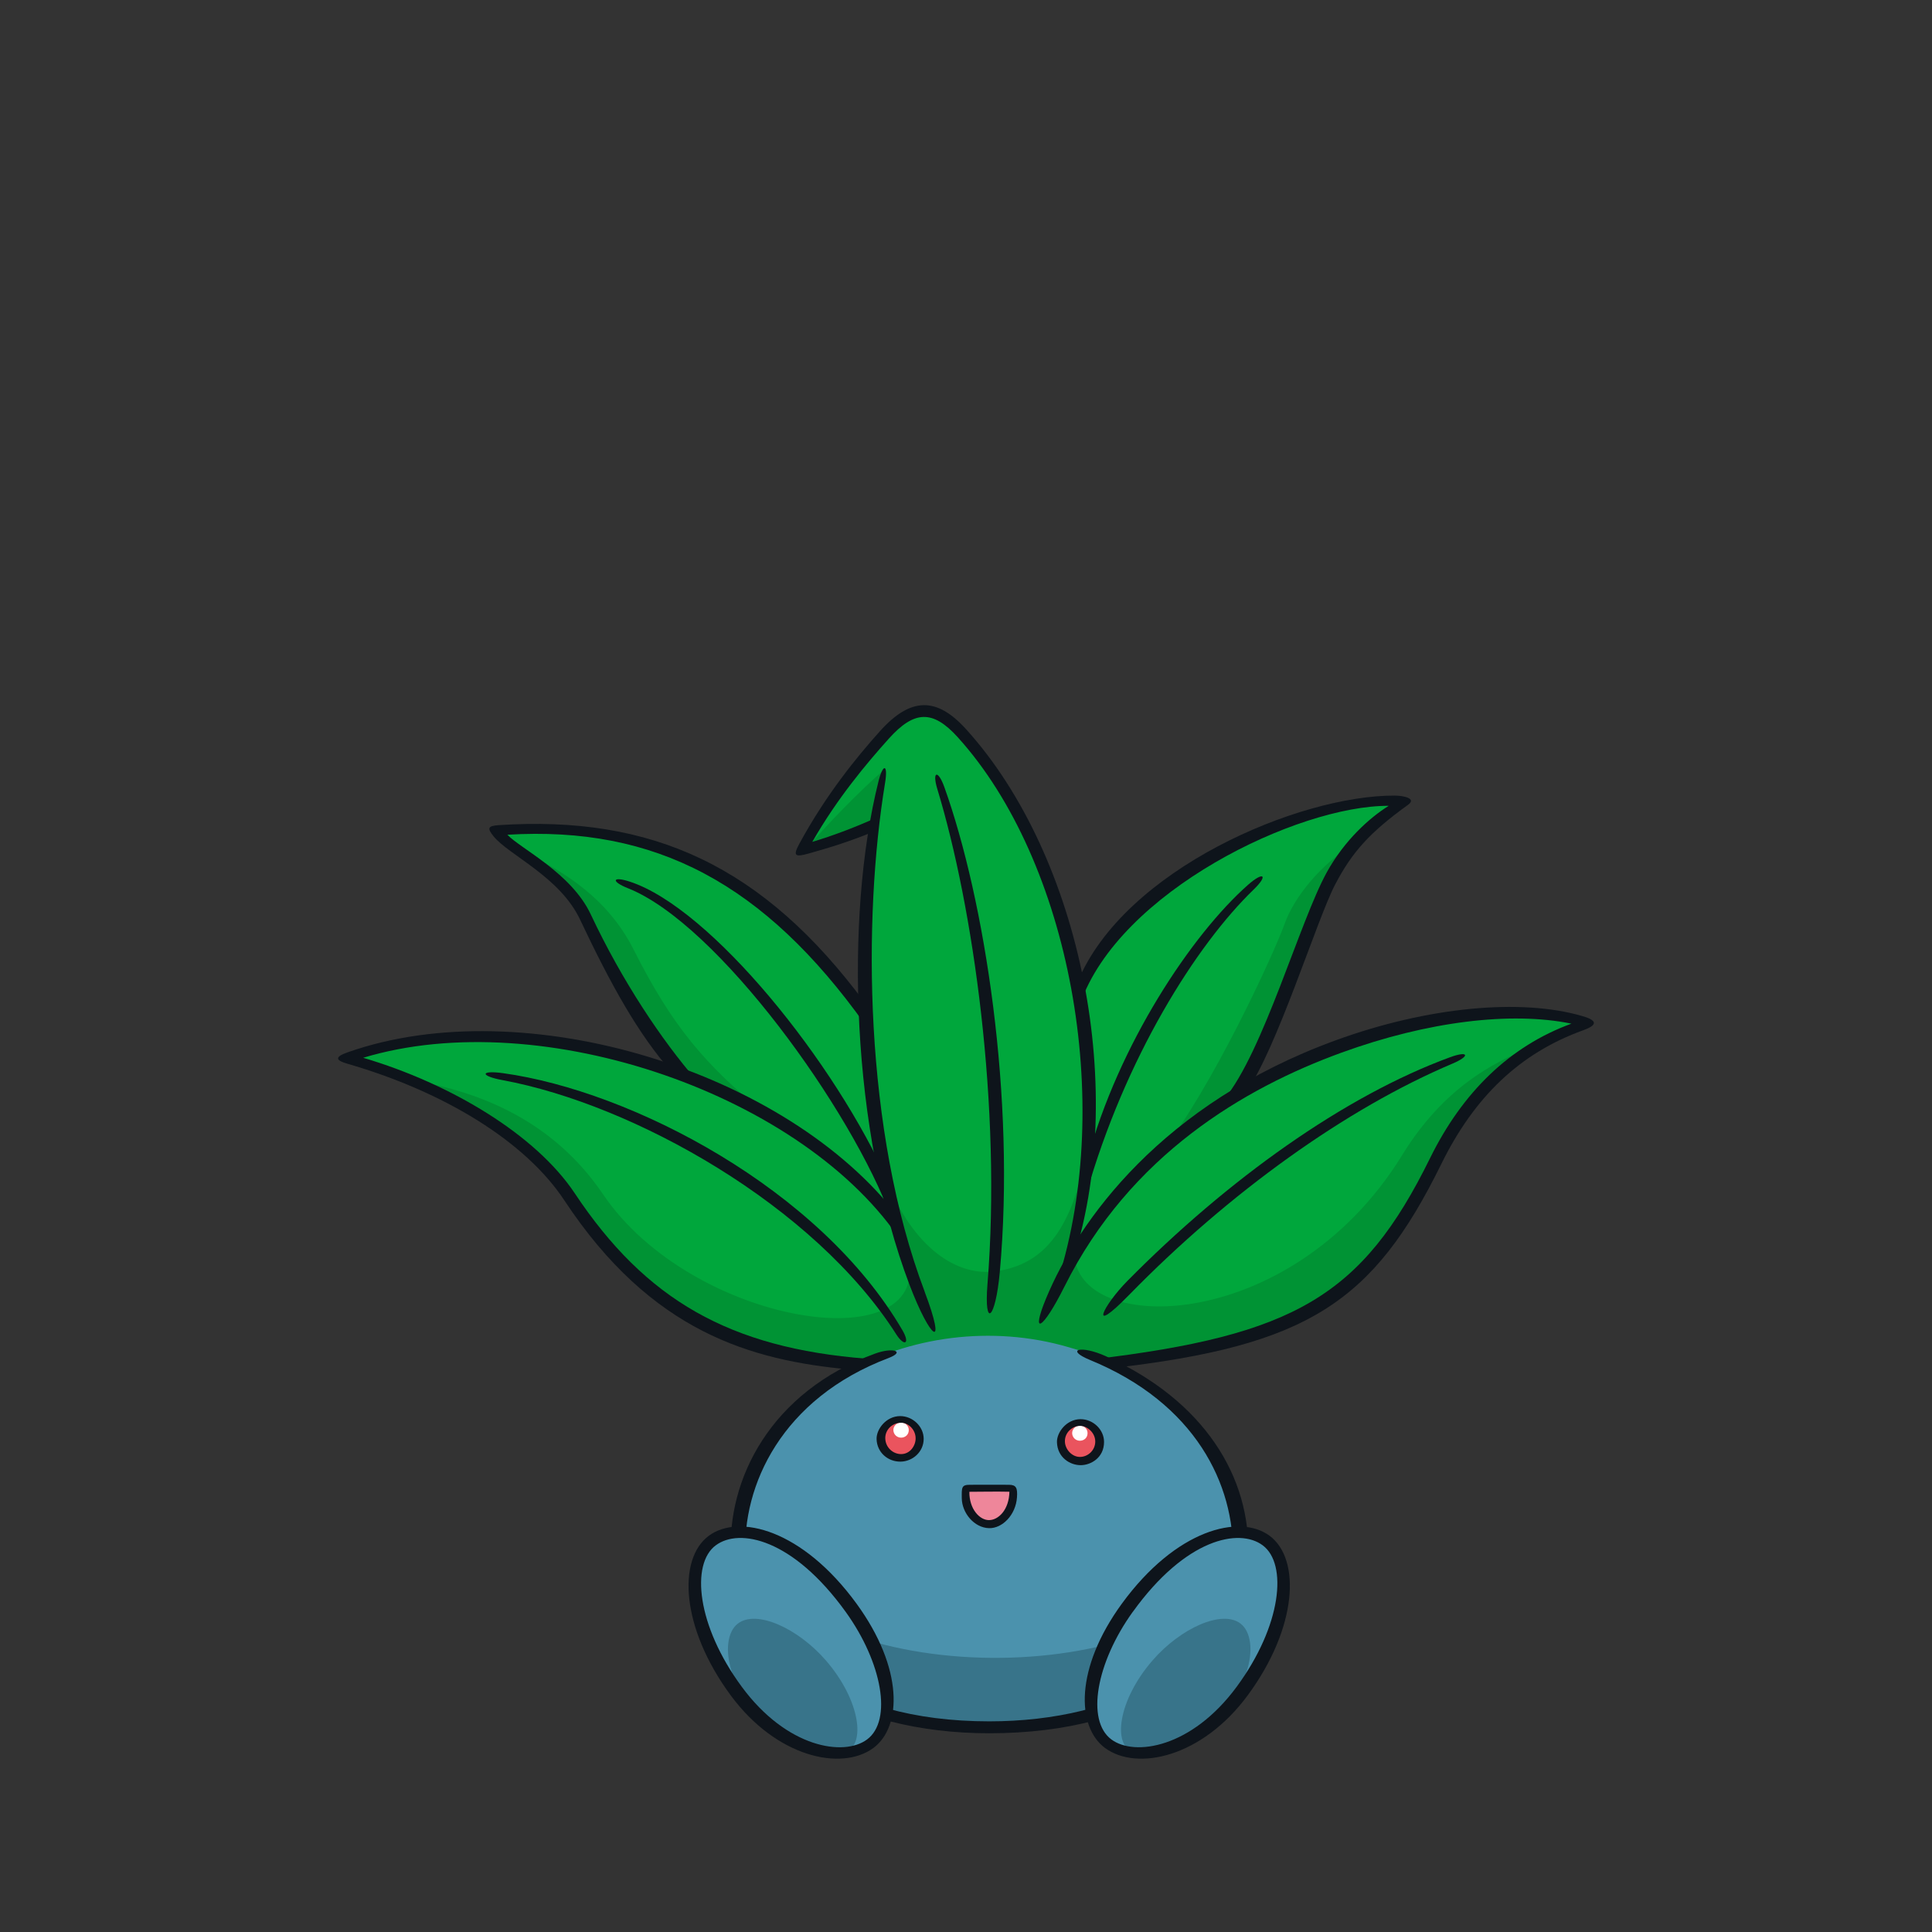 <svg width="800" height="800" viewBox="0 0 800 800" fill="none" xmlns="http://www.w3.org/2000/svg">
<rect x="0" y="0" width="800" height="800" fill="#333333" stroke="none"/>
<g clip-path="url(#clip0_42_62180)">
<path d="M282.733 445.224C266.174 425.621 252.372 400.814 242.313 379.812C233.654 361.732 211.068 351.735 205.473 343.877C277.816 338.035 328.356 372.798 357.668 418.565C357.153 385.654 358.182 366.113 361.267 341.429C353.04 346.057 345.326 348.114 331.441 351.714C343.783 331.145 357.03 310.616 369.845 300.722C384.141 289.676 391.608 293.646 401.378 305.947C419.377 328.573 438.404 356.857 446.631 408.281C471.829 360.456 546.394 328.573 579.984 331.659C574.348 338.611 559.065 345.708 552.565 360.806C546.044 375.883 527.079 427.595 512.804 453.02C565.606 421.815 623.468 412.97 657.244 423.605C633.63 431.195 609.584 449.605 594.26 480.747C566.017 538.157 540.655 554.983 452.638 565.145L357.441 565.021C302.747 560.763 266.956 542.559 235.772 495.681C220.078 472.088 183.422 448.206 142.592 438.23C183.69 423.461 236.41 427.863 282.733 445.224Z" fill="#00A73C"/>
<path d="M580.622 478.299C533.888 554.16 441.921 553.46 444.924 516.785C448.688 497.243 451.445 487.637 451.095 469.824C445.027 510.655 431.369 523.511 412.815 526.349C396.133 528.921 378.134 516.373 367.233 489.057C371.696 507.981 376.345 521.248 376.345 521.248C384.573 563.766 286.415 548.667 249.718 494.549C229.581 464.846 200.084 452.216 170.484 447.28C197.389 459.663 224.479 479.101 237.15 497.511C262.924 534.906 294.457 565.473 363.653 566.501C363.653 566.501 449.367 564.095 454.818 564.156C539.4 556.381 566.84 534.947 593.066 483.709C602.714 464.846 617.153 445.902 631.038 434.773C618.902 440.142 598.168 449.789 580.601 478.299H580.622Z" fill="#009334"/>
<path d="M409.606 714.767C464.63 714.767 512.577 694.197 513.77 646.538C514.593 613.853 497.479 585.343 469.587 569.525C457.327 562.572 454.694 561.421 442.394 557.821C378.71 539.226 304.619 577.465 305.812 641.745C306.614 685.414 339.649 714.767 409.606 714.767Z" fill="#4B92AD"/>
<path d="M400.597 616.506C399.65 623.973 403.353 630.452 409.544 630.349C415.119 630.246 419.911 624.754 418.862 616.568C412.959 616.773 406.212 616.712 400.597 616.506Z" fill="#EE869A"/>
<path d="M373.054 587.791C376.839 587.771 380.479 590.856 380.479 595.587C380.479 600.318 377.106 603.301 373.136 603.383C369.207 603.445 365.731 600.195 365.608 595.628C365.505 591.535 368.796 587.832 373.054 587.812V587.791Z" fill="#EA545E"/>
<path d="M373.115 589.047C374.74 589.047 376.304 590.281 376.304 592.173C376.304 594.066 374.864 595.279 373.157 595.3C371.47 595.321 369.989 594.025 369.927 592.194C369.886 590.548 371.305 589.067 373.115 589.047Z" fill="white"/>
<path d="M447.146 589.067C450.93 589.046 454.571 592.131 454.571 596.862C454.571 601.593 451.198 604.597 447.228 604.658C443.299 604.72 439.823 601.47 439.699 596.904C439.597 592.81 442.888 589.108 447.146 589.087V589.067Z" fill="#EA545E"/>
<path d="M447.145 590.32C448.77 590.32 450.334 591.554 450.334 593.447C450.334 595.339 448.894 596.553 447.187 596.573C445.5 596.594 444.019 595.298 443.957 593.467C443.916 591.822 445.335 590.341 447.145 590.32Z" fill="white"/>
<path d="M365.772 319.009C356.536 326.99 342.796 341.039 334.506 350.707C342.323 348.958 354.85 345.276 361.555 342.191C363.16 332.503 364.559 326.085 365.772 318.988V319.009Z" fill="#009334"/>
<path d="M316.508 461C291.907 440.739 278.454 425.085 262.348 393.161C251.446 371.543 233.119 361.114 220.263 354.449C228.532 360.826 241.285 373.538 245.029 384.933C250.171 400.587 271.275 432.017 283.144 445.47C298.078 451.373 305.051 454.664 316.508 461Z" fill="#009334"/>
<path d="M560.484 349.574C546.888 357.843 535.903 371.481 531.995 382.383C527.408 395.156 501.778 450.818 480.221 478.032C487.688 471.141 506.88 455.981 512.721 452.957C524.343 431.38 547.505 370.411 551.907 363.623C553.1 361.772 558.365 352.125 560.484 349.574Z" fill="#009334"/>
<path d="M409.606 714.768C464.63 714.768 512.578 694.199 513.771 646.539C482.135 699.732 338.929 701.46 305.812 641.746C306.532 680.911 339.011 714.768 409.606 714.768Z" fill="#38748A"/>
<path d="M457.986 561.607C447.475 556.855 440.81 558.809 451.424 563.17C494.97 581.066 511.282 614.738 510.541 644.358C509.41 689.138 463.601 712.773 409.606 712.773C346.766 712.773 310.584 682.865 308.671 644.358C307.21 615.047 323.707 579.132 367.788 562.388C375.152 559.591 369.742 557.781 362.358 560.496C319.161 576.273 300.772 612.599 302.706 644.523C305.524 691.134 351.517 717.71 409.626 717.71C474.03 717.71 515.149 688.233 516.835 644.523C518.111 611.55 498.487 579.914 458.006 561.627L457.986 561.607Z" fill="#0E141B"/>
<path d="M417.793 614.82C412.095 614.759 407.446 614.82 401.543 614.82C398.087 614.82 398.211 616.013 398.252 620.374C398.313 626.483 403.415 632.654 409.586 632.778C415.016 632.901 420.59 627.347 421.105 620.045C421.392 616.034 420.734 614.841 417.793 614.82ZM409.524 629.445C405.636 629.466 401.317 624.838 401.399 617.721C406.891 617.7 412.383 617.577 417.978 617.7C417.813 625.167 413.453 629.425 409.524 629.445Z" fill="#0E141B"/>
<path d="M372.91 605.233C367.664 605.295 363.119 601.428 362.975 595.874C362.872 591.801 366.903 586.412 372.725 586.371C377.97 586.371 382.475 590.711 382.475 595.792C382.475 601.264 377.826 605.172 372.91 605.233ZM373.157 602.107C376.859 602.086 379.142 598.651 379.142 595.607C379.142 591.945 376.098 589.127 373.157 589.127C369.248 589.148 366.492 592.233 366.574 595.607C366.677 599.453 369.845 602.127 373.157 602.107Z" fill="#0E141B"/>
<path d="M447.598 606.694C443.134 606.756 437.827 603.547 437.663 597.15C437.581 593.097 441.592 587.688 447.413 587.646C452.658 587.646 457.163 591.987 457.163 597.067C457.163 603.629 451.691 606.653 447.598 606.694ZM447.248 603.279C450.437 603.259 453.522 600.585 453.522 596.903C453.522 593.221 450.169 590.423 447.248 590.423C443.998 590.444 440.872 593.18 440.954 596.903C441.036 600.153 443.875 603.321 447.248 603.279Z" fill="#0E141B"/>
<path d="M144.011 435.719C138.601 437.632 138.745 438.99 143.929 440.491C183.628 451.969 217.445 472.456 233.674 497.037C269.733 551.629 310.954 563.292 351.847 567.077L358.861 562.613C302.13 558.17 267.388 538.279 237.994 494.116C221.908 469.926 186.816 448.781 150.388 438.002C224.418 415.602 333.807 453.574 373.774 514.912C373.157 511.271 372.437 507.754 372.169 504.093C326.135 443.556 217.177 409.966 144.011 435.719Z" fill="#0E141B"/>
<path d="M208.332 444.38C198.809 443.063 198.644 445.511 208.106 447.26C262.389 457.297 337.139 499.177 371.12 552.514C374.453 557.739 376.941 556.464 373.712 550.889C339.628 492.286 261.464 451.744 208.332 444.38Z" fill="#0E141B"/>
<path d="M447.269 415.664C463.396 369.197 537.323 333.509 575.027 333.674C567.066 338.631 556.658 348.011 549.377 361.237C538.187 381.539 523.13 435.596 506.962 455.055L515.889 452.34C528.642 434.691 545.283 380.737 552.832 366.297C559.929 352.7 567.252 344.658 583.049 333.242C586.71 330.609 581.177 329.457 577.557 329.436C537.816 329.272 465.494 360.023 446.24 406.572L447.269 415.685V415.664Z" fill="#0E141B"/>
<path d="M449.717 494.672C465.802 438.085 495.32 391.31 519.098 368.354C525.31 362.348 523.253 360.682 516.774 366.4C493.592 386.846 463.087 432.449 450.231 480.274L449.717 494.672Z" fill="#0E141B"/>
<path d="M440.79 532.706C467.962 478.217 515.416 450.468 555.362 435.926C591.092 422.905 625.71 418.75 650.682 423.872C625.237 433.169 605.614 452.217 592.182 479.513C563.981 536.861 535.78 552.905 452.597 562.861L460.475 566.502C541.169 557.266 568.486 539.576 596.79 482.022C610.551 454.048 629.413 436.049 655.578 426.608C661.172 424.592 661.831 422.658 655.331 420.766C629.722 413.258 591.03 416.94 553.1 430.763C481.044 457.03 446.467 505.533 433.138 537.684C426.699 553.234 431.616 551.095 440.769 532.726L440.79 532.706Z" fill="#0E141B"/>
<path d="M467.551 536.183C509.019 493.747 557.543 458.985 601.418 440.431C608.987 437.222 608.103 434.959 600.389 437.798C556.638 453.863 508.464 488.296 466.872 530.361C456.793 540.543 450.293 553.852 467.551 536.183Z" fill="#0E141B"/>
<path d="M206.46 341.676C201.915 341.984 201.688 342.992 204.383 346.304C210.76 354.141 231.802 363.027 240.195 380.778C252.907 407.704 264.323 428.274 278.043 443.783L288.389 447.321C274.093 430.804 257.658 406.367 244.617 378.619C236.533 361.402 215.285 351.261 210.101 345.646C271.563 341.943 316.549 365.927 358.223 424.242V415.356C316.076 358.502 269.979 337.5 206.44 341.676H206.46Z" fill="#0E141B"/>
<path d="M260.908 365.105C253.524 362.678 252.824 364.94 260.024 367.8C297.214 382.548 352.71 459.561 369.166 504.546L370.339 505.966C369.968 500.741 369.187 495.516 368.241 490.292C345.82 439.649 294.354 376.11 260.888 365.105H260.908Z" fill="#0E141B"/>
<path d="M382.865 534.784C357.647 468.035 357.277 380.244 366.492 324.151C367.767 316.437 365.69 315.903 363.777 323.493C349.604 379.997 352.525 468.55 376.612 532.007C385.313 554.922 392.286 559.797 382.845 534.784H382.865Z" fill="#0E141B"/>
<path d="M413.987 526.761C420.57 454.397 407.714 372.489 391.032 325.919C388.399 318.576 385.869 319.296 388.131 326.742C402.962 375.451 414.81 458.285 408.886 531.842C407.426 550.128 412.177 546.693 413.987 526.761Z" fill="#0E141B"/>
<path d="M362.543 338.797C352.669 343.096 345.017 345.976 336.358 348.609C346.786 330.384 358.922 316.026 368.035 305.865C378.566 294.14 386.239 293.852 396.544 305.227C443.052 356.59 461.483 456.208 438.136 529.889C438.815 531.267 442.085 524.582 443.793 523.471C467.18 453.02 448.195 355.129 400.021 301.936C387.967 288.607 377.188 288.484 364.373 302.759C354.788 313.455 342.138 328.903 331.071 349.226C328.253 354.409 329.097 355.047 334.856 353.422C344.791 350.624 351.229 348.588 361.453 344.515L362.543 338.797Z" fill="#0E141B"/>
<path d="M294.971 637.774C282.115 647.236 283.823 671.55 305.009 700.1C327.081 729.865 349.502 730.584 361.185 721.904C368.714 716.33 373.877 694.444 353.04 665.687C333.108 638.165 309.082 627.366 294.971 637.795V637.774Z" fill="#4B92AD"/>
<path d="M466.172 665.667C445.335 694.423 450.478 716.33 458.027 721.884C469.731 730.564 492.131 729.865 514.202 700.08C535.389 671.509 537.117 647.216 524.24 637.754C510.13 627.325 486.104 638.124 466.172 665.646V665.667Z" fill="#4B92AD"/>
<path d="M349.913 725.402C358.614 722.872 356.392 704.113 341.891 687.451C330.392 674.225 313.155 666.347 305.483 672.333C297.152 678.812 300.258 703.969 327.862 720.795C337.736 726.39 344.195 727.068 349.892 725.402H349.913Z" fill="#38748A"/>
<path d="M469.299 725.402C460.598 722.872 462.82 704.113 477.321 687.451C488.82 674.225 506.057 666.347 513.729 672.333C522.06 678.812 518.954 703.969 491.35 720.795C481.476 726.39 475.017 727.068 469.32 725.402H469.299Z" fill="#38748A"/>
<path d="M302.541 701.973C281.992 674.081 280.449 645.612 293.511 635.924C305.915 626.75 332.223 633.229 354.706 664.084C374.165 690.804 373.486 714.994 361.679 723.777C348.453 733.548 321.486 727.685 302.541 701.973ZM296.391 639.873C286.003 647.587 288.472 673.093 307.149 698.456C325.805 723.777 349.461 727.438 359.046 720.26C369.578 712.423 365.32 688.459 350.18 667.437C328.233 636.973 306.1 632.654 296.411 639.873H296.391Z" fill="#0E141B"/>
<path d="M457.533 723.778C445.726 714.994 445.047 690.804 464.506 664.084C486.989 633.251 513.297 626.751 525.701 635.925C538.763 645.613 537.22 674.061 516.671 701.974C497.726 727.686 470.78 733.548 457.533 723.778ZM469.052 667.437C453.913 688.459 449.655 712.423 460.187 720.26C469.772 727.418 493.427 723.778 512.084 698.456C530.761 673.094 533.229 647.567 522.842 639.874C513.153 632.654 491 636.974 469.073 667.437H469.052Z" fill="#0E141B"/>
</g>
<defs>
<clipPath id="clip0_42_62180">
<rect width="520" height="436.241" fill="white" transform="translate(140 292)"/>
</clipPath>
</defs>
</svg>
